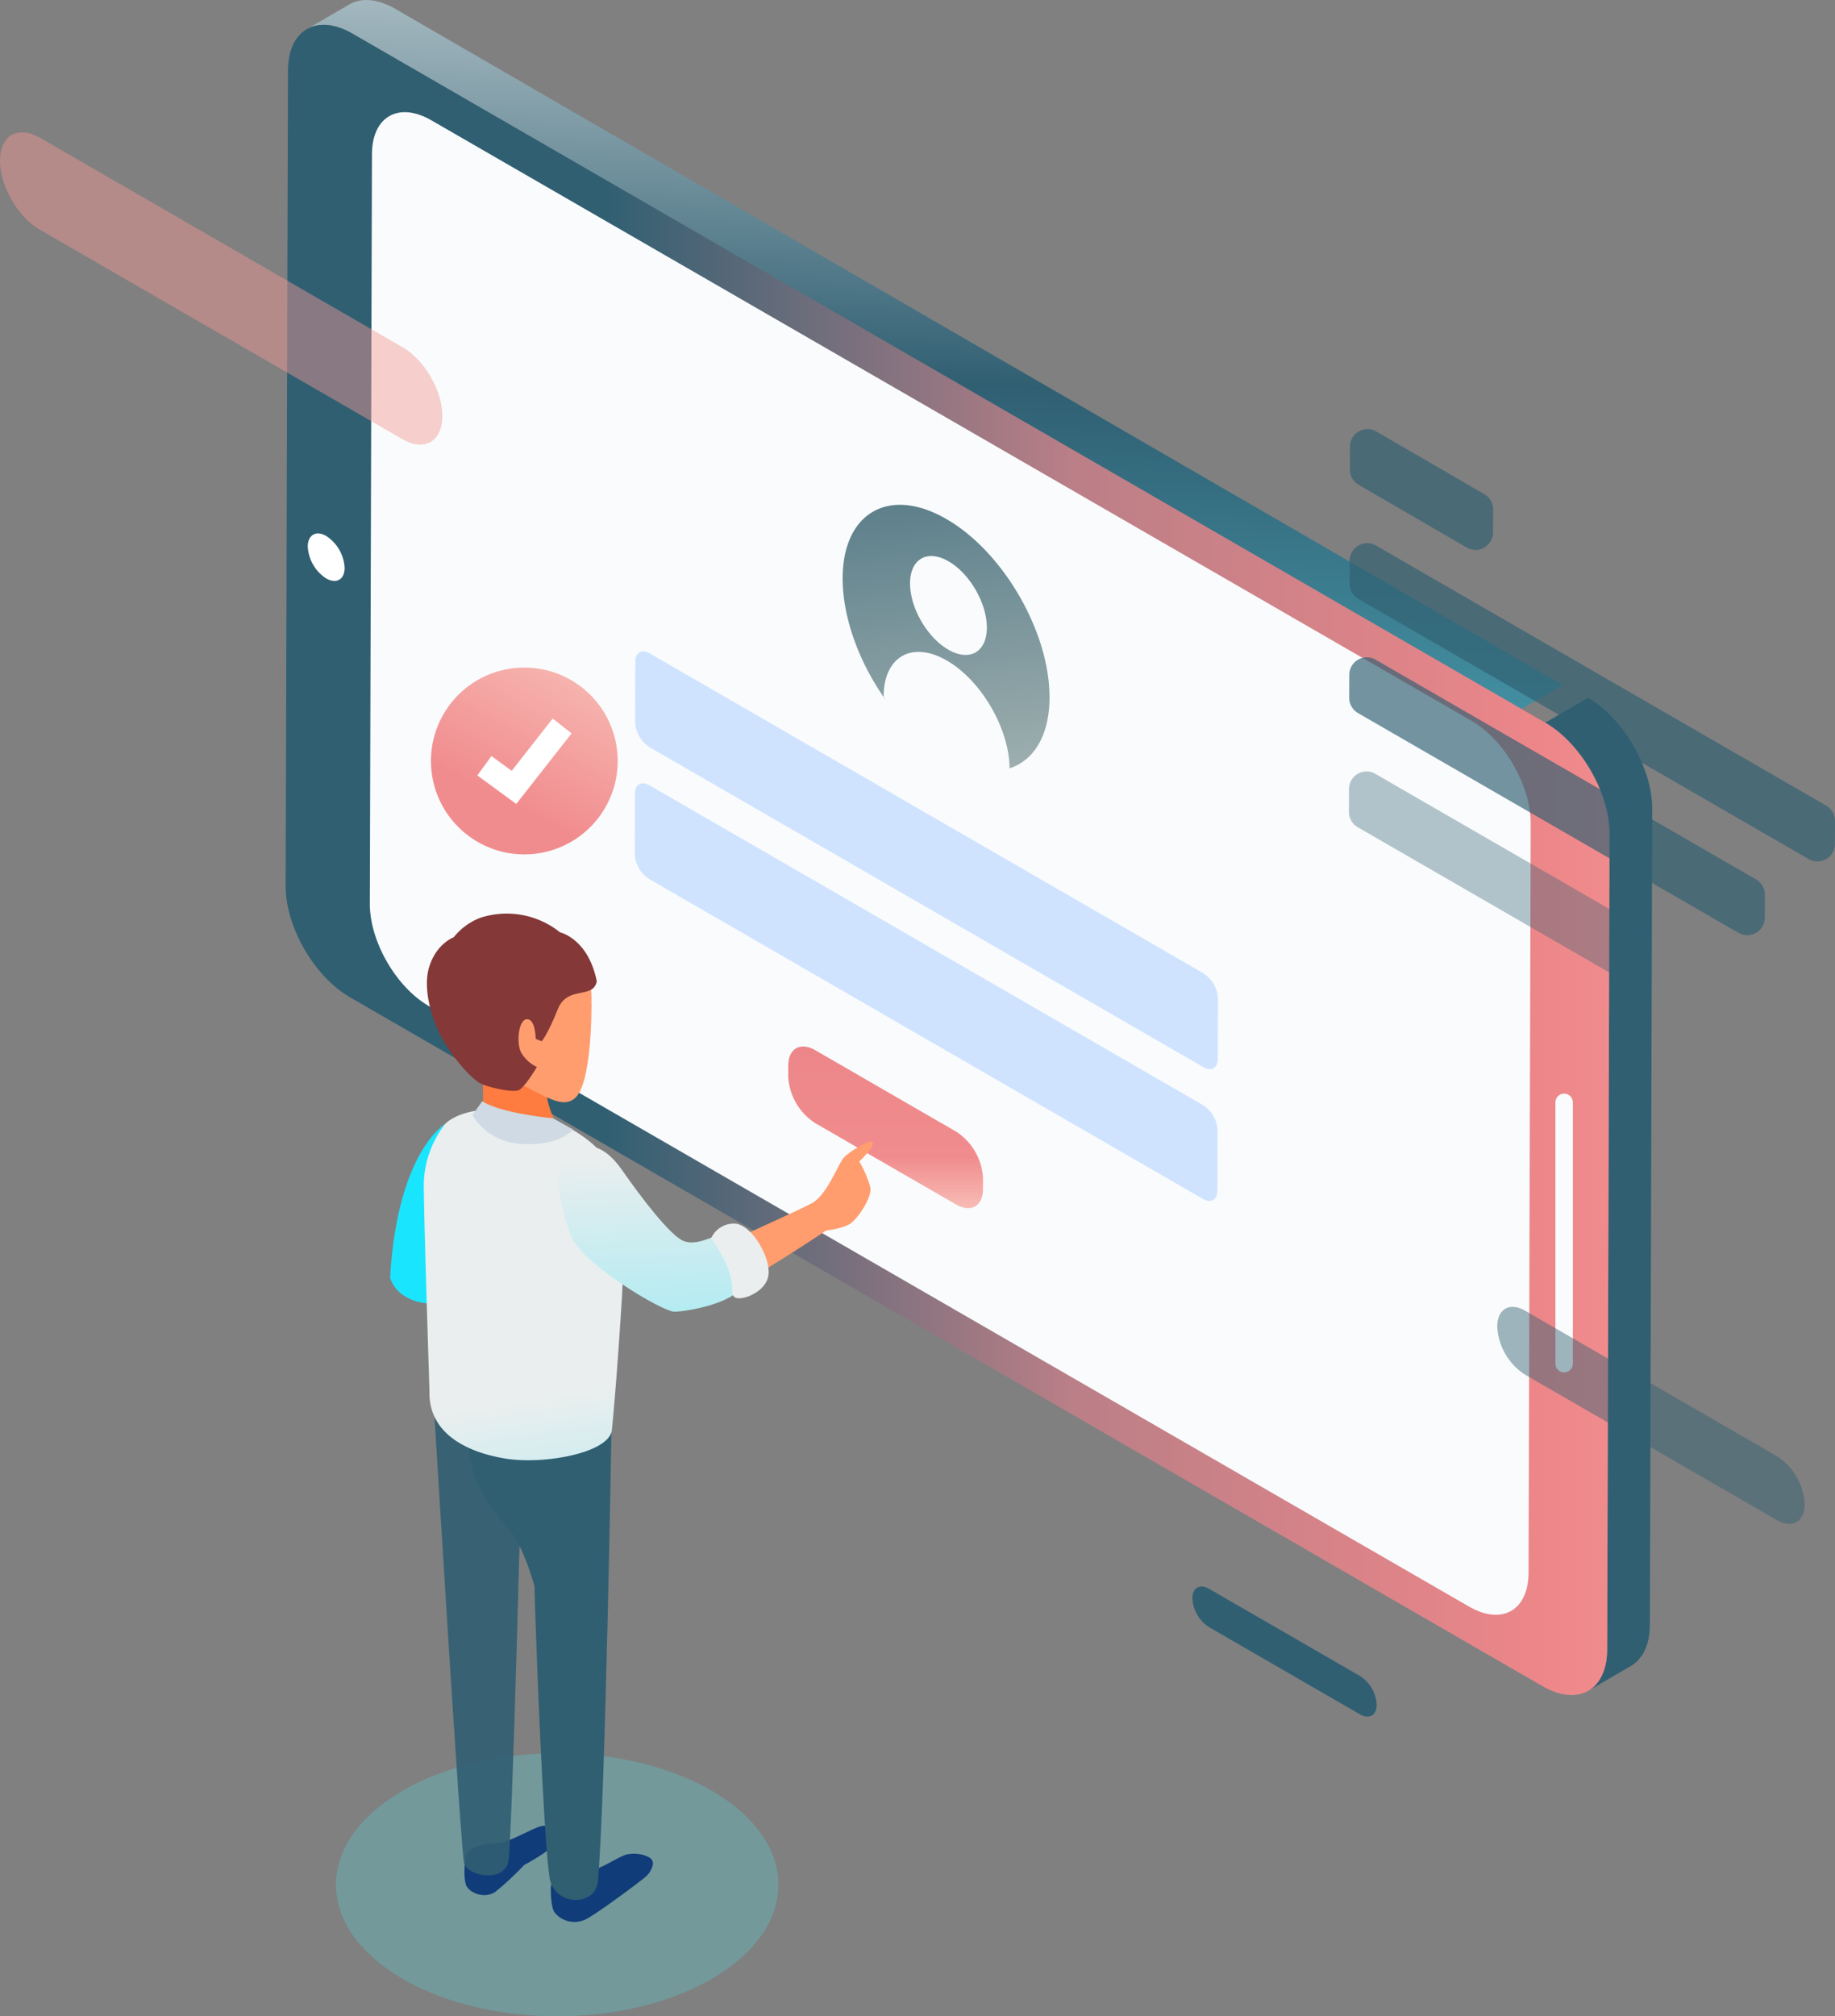<svg xmlns="http://www.w3.org/2000/svg" xmlns:xlink="http://www.w3.org/1999/xlink" width="408.163" height="448.229" viewBox="0 0 408.163 448.229">
  <rect x="0" y="0" width="408.163" height="448.229" fill="#808080" stroke="none"/>
  <defs>
    <linearGradient id="linear-gradient" x1="-0.426" y1="2.413" x2="-0.217" y2="-0.333" gradientUnits="objectBoundingBox">
      <stop offset="0" stop-color="#1ae5ff"/>
      <stop offset="0.259" stop-color="#63e8f8"/>
      <stop offset="0.704" stop-color="#305f72"/>
      <stop offset="1" stop-color="#eaeeee"/>
    </linearGradient>
    <linearGradient id="linear-gradient-2" x1="-21.598" y1="0.5" x2="-20.598" y2="0.5" gradientUnits="objectBoundingBox">
      <stop offset="0" stop-color="#ffe9f9"/>
      <stop offset="1" stop-color="#305f72"/>
    </linearGradient>
    <linearGradient id="linear-gradient-3" y1="0.5" x2="1" y2="0.5" gradientUnits="objectBoundingBox">
      <stop offset="0" stop-color="#305f72"/>
      <stop offset="0.242" stop-color="#305f72"/>
      <stop offset="0.595" stop-color="#bb7f87"/>
      <stop offset="0.94" stop-color="#ec8689"/>
      <stop offset="1" stop-color="#f18c8e"/>
    </linearGradient>
    <linearGradient id="linear-gradient-4" x1="0.379" y1="-0.704" x2="0.707" y2="2.574" gradientUnits="objectBoundingBox">
      <stop offset="0" stop-color="#305f72"/>
      <stop offset="1" stop-color="#fff5e5"/>
    </linearGradient>
    <linearGradient id="linear-gradient-5" x1="0.5" y1="-0.431" x2="0.5" y2="1.431" gradientUnits="objectBoundingBox">
      <stop offset="0" stop-color="#bb7f87"/>
      <stop offset="0.242" stop-color="#ec8689"/>
      <stop offset="0.595" stop-color="#f18c8e"/>
      <stop offset="0.94" stop-color="#fff5e5"/>
      <stop offset="1" stop-color="#305f72"/>
    </linearGradient>
    <linearGradient id="linear-gradient-6" x1="25" y1="0.952" x2="27.188" y2="0.073" gradientUnits="objectBoundingBox">
      <stop offset="0" stop-color="#1ae5ff"/>
      <stop offset="0.259" stop-color="#63e8f8"/>
      <stop offset="0.704" stop-color="#eaeeee"/>
    </linearGradient>
    <linearGradient id="linear-gradient-7" x1="-1.325" y1="0.5" x2="-0.325" y2="0.5" gradientUnits="objectBoundingBox">
      <stop offset="0" stop-color="#5155d4"/>
      <stop offset="1" stop-color="#45f7ff"/>
    </linearGradient>
    <linearGradient id="linear-gradient-8" x1="10.321" y1="1.713" x2="10.116" y2="-0.714" xlink:href="#linear-gradient-6"/>
    <linearGradient id="linear-gradient-9" x1="9.708" y1="3.316" x2="9.487" y2="-1.829" xlink:href="#linear-gradient-6"/>
    <linearGradient id="linear-gradient-10" x1="26.872" y1="2.196" x2="26.504" y2="0.034" xlink:href="#linear-gradient-6"/>
    <linearGradient id="linear-gradient-11" x1="0.39" y1="0.71" x2="1.312" y2="-1.047" gradientUnits="objectBoundingBox">
      <stop offset="0" stop-color="#f18c8e"/>
      <stop offset="1" stop-color="#fff5e5"/>
    </linearGradient>
  </defs>
  <g id="Group_118" data-name="Group 118" transform="translate(-150.191 -88.935)">
    <g id="Group_79" data-name="Group 79" transform="translate(415.41 441.626)">
      <path id="Path_235" data-name="Path 235" d="M379.068,363.586a8.124,8.124,0,0,1,3.684,6.381c-.007,2.359-1.668,3.306-3.709,2.128l-33.6-19.4a8.13,8.13,0,0,1-3.686-6.4c.007-2.344,1.67-3.291,3.709-2.114Z" transform="translate(-341.754 -343.678)" fill="#305f72"/>
    </g>
    <g id="Group_89" data-name="Group 89" transform="translate(213.726 88.935)">
      <path id="Path_240" data-name="Path 240" d="M219.162,90.9c-.152-.087-.3-.172-.457-.255q-.295-.16-.587-.3t-.581-.274c-.192-.087-.383-.168-.573-.244s-.388-.151-.579-.217c-.037-.014-.073-.024-.111-.036l-.043-.015c-.14-.047-.281-.1-.421-.137-.2-.06-.4-.114-.591-.163s-.393-.093-.588-.13q-.316-.062-.627-.1c-.141-.019-.281-.03-.421-.043l-.062-.007-.154-.015c-.227-.015-.451-.024-.673-.022-.252,0-.5.012-.742.036a7.589,7.589,0,0,0-.825.119l-.019.006-.026.007a7.251,7.251,0,0,0-.955.263,6.872,6.872,0,0,0-1.159.536l-9.5,5.519a7.07,7.07,0,0,1,2.111-.8l.029-.008a8.538,8.538,0,0,1,2.412-.122l.066.007a11.59,11.59,0,0,1,2.647.577l.04.014a16.56,16.56,0,0,1,2.889,1.331L469.319,246.729l9.5-5.519Z" transform="translate(-194.778 -88.935)" fill="url(#linear-gradient)"/>
      <path id="Path_241" data-name="Path 241" d="M422.224,225.075c-.007-.231-.017-.462-.032-.694s-.033-.465-.055-.7-.048-.468-.079-.7-.064-.479-.1-.72l0-.019,0-.015c-.036-.228-.076-.46-.119-.689-.047-.249-.1-.5-.152-.748s-.112-.5-.174-.75-.129-.507-.2-.76c-.055-.2-.114-.393-.172-.59l-.014-.047c-.012-.04-.023-.08-.036-.12q-.114-.372-.237-.741t-.255-.73c-.084-.234-.173-.468-.263-.7s-.184-.464-.28-.7c-.075-.179-.151-.354-.229-.532l-.014-.033c-.018-.04-.035-.08-.053-.12q-.154-.349-.316-.694-.177-.378-.364-.752c-.143-.288-.291-.573-.442-.858-.163-.3-.338-.606-.511-.908-.03-.053-.058-.107-.089-.159s-.071-.127-.107-.19q-.507-.862-1.062-1.692-.44-.658-.907-1.292c-.209-.282-.421-.562-.637-.836q-.272-.345-.552-.681c-.181-.22-.366-.435-.552-.648s-.37-.415-.558-.617l-.112-.119-.042-.042c-.143-.152-.285-.3-.431-.453-.2-.2-.4-.4-.6-.6s-.418-.395-.63-.586-.424-.375-.638-.557c-.107-.09-.215-.176-.323-.263l-.073-.061-.241-.2c-.209-.165-.418-.324-.63-.48s-.414-.3-.623-.443-.406-.273-.609-.4-.4-.252-.608-.371l-.141-.083-9.5,5.52a22.156,22.156,0,0,1,2.852,1.977l.072.058A27.586,27.586,0,0,1,404.006,211l.042.043a33.555,33.555,0,0,1,4.487,6.075c.03.053.058.107.089.159a34.708,34.708,0,0,1,1.682,3.328l.018.04a31.85,31.85,0,0,1,1.3,3.515l.014.047a27.186,27.186,0,0,1,.818,3.537l0,.014a21.951,21.951,0,0,1,.281,3.482l-.514,181.27a16.321,16.321,0,0,1-.292,3.086l-.018.089a11.466,11.466,0,0,1-.81,2.523c-.007.015-.012.032-.019.047a8.375,8.375,0,0,1-1.076,1.664c-.132.166-.256.341-.4.493a7.037,7.037,0,0,1-1.566,1.29l9.5-5.52a7.039,7.039,0,0,0,1.566-1.29c.143-.152.264-.325.4-.492a7.843,7.843,0,0,0,.516-.64,8.965,8.965,0,0,0,.541-.98l.019-.046.018-.044c.108-.234.212-.474.306-.724s.173-.5.251-.755q.1-.357.19-.732c.023-.1.042-.21.064-.314l.018-.089c.019-.1.042-.2.06-.3.039-.224.073-.453.1-.685s.053-.457.071-.691.033-.447.043-.677.015-.458.015-.694v-.042l.514-181.27C422.233,225.507,422.231,225.291,422.224,225.075Z" transform="translate(-118.268 -45.85)" fill="url(#linear-gradient-2)"/>
      <g id="Group_86" data-name="Group 86" transform="translate(0 5.52)">
        <path id="Path_242" data-name="Path 242" d="M476.269,248.061c7.917,4.57,14.3,15.637,14.28,24.733l-.514,181.27c-.026,9.1-6.457,12.761-14.372,8.191l-265.3-153.173c-7.915-4.57-14.3-15.637-14.278-24.731l.514-181.271c.026-9.1,6.456-12.76,14.372-8.191Z" transform="translate(-196.081 -92.922)" fill="url(#linear-gradient-3)"/>
      </g>
      <g id="Group_87" data-name="Group 87" transform="translate(18.73 24.935)">
        <path id="Path_243" data-name="Path 243" d="M454.69,242.266c7.277,4.2,13.151,14.375,13.128,22.738l-.472,166.641c-.025,8.362-5.937,11.731-13.214,7.53l-231.4-133.514c-7.277-4.2-13.151-14.374-13.126-22.736l.472-166.641c.024-8.362,5.935-11.731,13.212-7.53Z" transform="translate(-209.609 -106.945)" fill="#f9fbfc"/>
      </g>
      <path id="Path_244" data-name="Path 244" d="M402.021,326.5h0a1.936,1.936,0,0,1-1.937-1.937V266.473a1.936,1.936,0,0,1,1.937-1.936h0a1.936,1.936,0,0,1,1.936,1.936v58.094A1.936,1.936,0,0,1,402.021,326.5Z" transform="translate(-117.642 -21.416)" fill="#f9fbfc"/>
      <g id="Group_88" data-name="Group 88" transform="translate(4.922 118.595)">
        <path id="Path_245" data-name="Path 245" d="M203.748,175.156a9.012,9.012,0,0,1,4.087,7.079c-.007,2.6-1.85,3.651-4.113,2.344a9.006,9.006,0,0,1-4.086-7.079C199.643,174.9,201.486,173.849,203.748,175.156Z" transform="translate(-199.636 -174.594)" fill="#fff"/>
      </g>
    </g>
    <g id="Group_93" data-name="Group 93" transform="translate(291.389 201.157)">
      <path id="Path_246" data-name="Path 246" d="M329.8,201.526a42.422,42.422,0,0,1,1.526,7.152,34.093,34.093,0,0,1,.255,4.178c0,.415-.014.822-.032,1.224,0,.062,0,.125-.007.186-.019.381-.047.755-.08,1.121-.007.072-.014.143-.021.213-.037.368-.08.731-.132,1.084-.073.482-.133.825-.2,1.16-.087.435-.166.77-.251,1.1-.014.057-.028.114-.043.169-.085.318-.174.63-.273.935l-.054.166c-.1.307-.209.609-.324.9-.147.365-.266.641-.39.91-.179.379-.314.642-.456.9-.028.048-.054.1-.082.148q-.214.378-.444.735l-.076.112c-.163.246-.331.487-.507.717s-.365.457-.554.669c-.026.03-.053.061-.08.091-.181.2-.37.4-.562.581l-.111.105q-.291.274-.6.526c-.032.026-.064.05-.1.075-.2.165-.413.321-.627.469-.266.183-.493.323-.723.456-.043.025-.086.051-.13.076q-.336.189-.685.354l-.145.066c-.241.109-.483.212-.732.3-.2.073-.336.111-.465.152-.08-8.839-6.29-19.521-13.954-23.946-7.741-4.469-14.033-.883-14.058,8,.011.019.224.374.637,1-.183-.252-.366-.505-.544-.761-.346-.5-.581-.851-.813-1.2-.043-.064-.084-.127-.127-.192q-.368-.565-.723-1.141c-.05-.082-.1-.163-.151-.245-.24-.395-.478-.791-.709-1.191-.249-.433-.469-.831-.687-1.229-.043-.078-.084-.154-.126-.231q-.322-.6-.63-1.2c-.037-.073-.073-.148-.111-.222-.194-.388-.385-.777-.569-1.169-.248-.525-.436-.941-.62-1.358l-.112-.257q-.27-.623-.525-1.252c-.216-.541-.37-.937-.516-1.336l-.075-.2q-.231-.629-.443-1.259c-.028-.084-.055-.168-.084-.252q-.428-1.29-.777-2.582c-.024-.086-.046-.17-.069-.256-.109-.417-.215-.835-.311-1.25l-.05-.223q-.137-.6-.255-1.189c-.109-.557-.183-.975-.251-1.391-.014-.09-.029-.179-.043-.269-.065-.417-.123-.833-.174-1.247-.061-.53-.1-.921-.134-1.308-.006-.071-.012-.14-.018-.21-.032-.406-.057-.809-.073-1.211,0-.086-.007-.172-.01-.258-.015-.411-.025-.822-.024-1.229a27.13,27.13,0,0,1,.277-3.872,19.11,19.11,0,0,1,1.559-5.372c.147-.312.3-.612.464-.9,3.74-6.713,11.644-8.272,20.773-3,8.193,4.731,15.371,13.809,19.427,23.574.267.642.525,1.288.764,1.936Q329.369,200.085,329.8,201.526Zm-20.727.665c4.724,2.727,8.556.53,8.571-4.885s-3.792-12.023-8.515-14.75-8.556-.543-8.571,4.885,3.8,12.03,8.515,14.75" transform="translate(-239.333 -169.991)" fill="url(#linear-gradient-4)"/>
      <g id="Group_92" data-name="Group 92" transform="translate(0 32.607)">
        <g id="Group_90" data-name="Group 90" transform="translate(0.083)">
          <path id="Path_247" data-name="Path 247" d="M378.663,265.1a7.037,7.037,0,0,1,3.2,5.527l-.039,13.467c-.006,2.038-1.445,2.859-3.22,1.835L255.436,214.812a7.043,7.043,0,0,1-3.2-5.541l.039-13.466c.006-2.027,1.445-2.846,3.219-1.822Z" transform="translate(-252.236 -193.542)" fill="#cfe3ff"/>
        </g>
        <g id="Group_91" data-name="Group 91" transform="translate(0 29.309)">
          <path id="Path_248" data-name="Path 248" d="M378.6,286.265a7.041,7.041,0,0,1,3.2,5.541l-.039,13.466c-.006,2.039-1.445,2.847-3.22,1.822L255.376,235.981a7.02,7.02,0,0,1-3.2-5.527l.039-13.467c.006-2.038,1.445-2.859,3.219-1.834Z" transform="translate(-252.176 -214.711)" fill="#cfe3ff"/>
        </g>
      </g>
    </g>
    <path id="Path_249" data-name="Path 249" d="M314.189,275.892a13.16,13.16,0,0,1,5.966,10.333l-.007,2.433c-.011,3.8-2.7,5.332-6,3.421L282.8,273.98a13.157,13.157,0,0,1-5.974-10.338l.007-2.431c.011-3.791,2.705-5.328,6.013-3.417Z" transform="translate(48.689 64.61)" fill="url(#linear-gradient-5)"/>
    <g id="Group_96" data-name="Group 96" transform="translate(224.925 292.014)">
      <path id="Path_250" data-name="Path 250" d="M225.127,269.39s-10.629,6.122-12.261,34.14c1.36,5.168,9.52,7.889,15.776,3.807S228.413,274.147,225.127,269.39Z" transform="translate(-200.827 -222.629)" fill="url(#linear-gradient-6)"/>
      <path id="Path_251" data-name="Path 251" d="M260.765,298.555s24.342-10.842,27.615-12.683,5.728-8.592,6.956-10.024,6.751-4.7,6.546-3.273-3.068,4.091-3.068,4.091a23.683,23.683,0,0,1,2.455,5.728c.408,2.25-2.66,6.751-4.3,7.979s-5.523,1.637-5.523,1.637-19.843,13.3-23.116,13.5S260.355,303.872,260.765,298.555Z" transform="translate(-182.419 -221.541)" fill="#ff9d6f"/>
      <ellipse id="Ellipse_19" data-name="Ellipse 19" cx="49.204" cy="29.237" rx="49.204" ry="29.237" transform="translate(0 186.675)" opacity="0.21" fill="url(#linear-gradient-7)" style="mix-blend-mode: multiply;isolation: isolate"/>
      <path id="Path_252" data-name="Path 252" d="M225.036,388.908s-.633,4.637.21,6.533c.843,1.686,4.216,2.95,6.533,1.264a67.086,67.086,0,0,0,6.323-5.9s6.743-3.582,7.375-5.478-1.686-3.583-3.583-3.162-7.375,3.794-9.9,3.794S225.879,386.59,225.036,388.908Z" transform="translate(-196.235 -179.293)" fill="#113c7a"/>
      <path id="Path_253" data-name="Path 253" d="M219.955,315.735s5.9,97.34,6.633,100.16,8.386,4.439,9.8-.04c.9-2.844,3.122-92.925,3.122-92.925Z" transform="translate(-198.101 -204.81)" fill="#305f72" opacity="0.9"/>
      <path id="Path_254" data-name="Path 254" d="M239.205,392.991a1.509,1.509,0,0,0-.518,1.134c-.012,1.339.05,4.322.807,5.484a5.668,5.668,0,0,0,7.324,1.369c2.729-1.483,11.131-7.763,12.837-9.153a5.031,5.031,0,0,0,1.7-2.686,1.525,1.525,0,0,0-.863-1.767,7.327,7.327,0,0,0-5.049-.58c-2.783.936-6.286,3.95-10.076,3.787A9.306,9.306,0,0,0,239.205,392.991Z" transform="translate(-190.899 -177.583)" fill="#113c7a"/>
      <path id="Path_255" data-name="Path 255" d="M257.33,317.745c-.425-4.044-5.267-5.359-9.723-3.982-8.508-.458-21.68-.1-22.141,6.507-.684,9.776,3.9,16.751,8.319,21.5,3.267,3.506,5.441,10.214,6.355,13.482.774,25.817,2.485,62.221,3.553,65.706,1.721,5.613,10.189,5.359,10.571-.107C255.977,402.378,257.33,317.745,257.33,317.745Z" transform="translate(-196.008 -205.771)" fill="#305f72"/>
      <path id="Path_256" data-name="Path 256" d="M260.093,338.554c-1,5-15.235,7.491-23.56,6.161s-17.29-5.416-16.993-15.069c0,0-1.264-38.565-1.264-46.152a22.417,22.417,0,0,1,4.771-13.2s4.663-5.329,19.314-2.332c0,0,11.937,2.6,17.431,11.425,0,0,3.794,9.694,2.53,29.926S260.093,338.554,260.093,338.554Z" transform="translate(-198.747 -223.531)" fill="url(#linear-gradient-8)"/>
      <path id="Path_257" data-name="Path 257" d="M227.41,260.16s1.264,7.377,0,10.748c-.212,1.686,7.165,7.377,13.7,5.9,3.792-.843,3.582-2.74,3.582-2.74s-3.161-5.268-2.739-10.326S231.835,259.106,227.41,260.16Z" transform="translate(-195.236 -226.434)" fill="#ff7c40"/>
      <g id="Group_94" data-name="Group 94" transform="translate(22.057 1.482)">
        <path id="Path_258" data-name="Path 258" d="M254.875,254.073a17.387,17.387,0,1,1-17.387-17.387A17.388,17.388,0,0,1,254.875,254.073Z" transform="translate(-220.102 -236.686)" fill="#ff9d6f"/>
        <path id="Path_259" data-name="Path 259" d="M252.248,251.481s.21,17.416-3.583,20.931-9.617-3.291-18.927-5.473c-9.312-2.391,7.548-20.5,7.548-20.5Z" transform="translate(-217.475 -232.936)" fill="#ff9d6f"/>
      </g>
      <g id="Group_95" data-name="Group 95" transform="translate(49.538 51.722)">
        <path id="Path_260" data-name="Path 260" d="M245.838,273.046s3.809-1.088,8.16,5.168,10.609,14.417,13.6,15.778,7.072-1.361,8.7-1.361,5.985,7.618,4.353,11.425-12.242,5.712-14.961,5.712-20.4-10.608-22.85-16.593S236.59,273.319,245.838,273.046Z" transform="translate(-239.951 -272.974)" fill="url(#linear-gradient-9)"/>
        <path id="Path_261" data-name="Path 261" d="M264.44,288.671a5.522,5.522,0,0,1,4.9-3.265c3.809-.271,8.162,7.072,7.889,11.152s-6.257,6.257-7.616,5.168S270.968,297.919,264.44,288.671Z" transform="translate(-230.535 -268.196)" fill="url(#linear-gradient-10)"/>
      </g>
      <path id="Path_262" data-name="Path 262" d="M248.405,239.808s6.255,1.36,8.16,10.879c-.817,4.081-6.529.817-8.7,6.257s-3.537,7.073-3.537,7.073l-1.36-.544s0-4.353-1.9-4.353-2.448,5.168-1.361,7.345a8.039,8.039,0,0,0,3.537,3.263s-2.721,4.626-4.081,5.168-6.255-.543-8.16-1.36-5.44-4.624-8.16-8.976-5.168-11.969-3.536-17.137,5.44-6.528,5.44-6.528a13.822,13.822,0,0,1,5.985-4.353A18.961,18.961,0,0,1,248.405,239.808Z" transform="translate(-198.556 -235.616)" fill="#843837"/>
      <path id="Path_263" data-name="Path 263" d="M248.582,272.1l-4.534-2.539s-11.606-1.088-15.776-3.807l-2.176,3.083a13.259,13.259,0,0,0,10.337,6.347c7.435.725,10.881-2.176,10.881-2.176Z" transform="translate(-195.74 -224.026)" fill="#cfdae4"/>
    </g>
    <g id="Group_101" data-name="Group 101" transform="translate(450.237 184.326)" opacity="0.67">
      <g id="Group_97" data-name="Group 97" transform="translate(0.216 0)">
        <path id="Path_264" data-name="Path 264" d="M398.925,175.7l-.015,5.1a3.9,3.9,0,0,1-5.862,3.366L369.01,170.216a3.9,3.9,0,0,1-1.945-3.386l.015-5.1a3.9,3.9,0,0,1,5.862-3.366l24.038,13.946A3.907,3.907,0,0,1,398.925,175.7Z" transform="translate(-367.065 -157.834)" fill="#305f72"/>
      </g>
      <g id="Group_98" data-name="Group 98" transform="translate(0.144 25.356)">
        <path id="Path_265" data-name="Path 265" d="M474.986,237.891,474.972,243a3.9,3.9,0,0,1-5.855,3.37L368.965,188.545a3.9,3.9,0,0,1-1.952-3.391l.015-5.107a3.9,3.9,0,0,1,5.855-3.37L473.034,234.5A3.906,3.906,0,0,1,474.986,237.891Z" transform="translate(-367.013 -176.148)" fill="#305f72"/>
      </g>
      <g id="Group_99" data-name="Group 99" transform="translate(0 76.101)" opacity="0.53">
        <path id="Path_266" data-name="Path 266" d="M433.591,250.7l-.014,5.107a3.9,3.9,0,0,1-5.855,3.37L368.861,225.2a3.907,3.907,0,0,1-1.952-3.392l.015-5.107a3.9,3.9,0,0,1,5.855-3.37l58.861,33.984A3.9,3.9,0,0,1,433.591,250.7Z" transform="translate(-366.909 -212.8)" fill="#305f72"/>
      </g>
      <g id="Group_100" data-name="Group 100" transform="translate(0.072 50.729)">
        <path id="Path_267" data-name="Path 267" d="M459.4,247.251l-.014,5.107a3.9,3.9,0,0,1-5.855,3.37l-84.622-48.856a3.907,3.907,0,0,1-1.952-3.392l.015-5.107a3.9,3.9,0,0,1,5.855-3.37l84.621,48.856A3.9,3.9,0,0,1,459.4,247.251Z" transform="translate(-366.961 -194.474)" fill="#305f72"/>
      </g>
    </g>
    <g id="Group_107" data-name="Group 107" transform="translate(246.05 237.334)">
      <path id="Path_272" data-name="Path 272" d="M260.963,216.888A20.767,20.767,0,1,1,240.2,196.121,20.768,20.768,0,0,1,260.963,216.888Z" transform="translate(-219.428 -196.121)" fill="url(#linear-gradient-11)"/>
      <path id="Path_273" data-name="Path 273" d="M235.542,223.294l-8.668-6.339,3.154-4.313,4.5,3.288,9.115-11.622,4.2,3.3Z" transform="translate(-216.565 -192.973)" fill="#fff"/>
    </g>
    <g id="Group_108" data-name="Group 108" transform="translate(150.191 118.352)" opacity="0.46">
      <path id="Path_274" data-name="Path 274" d="M239.738,157.958c4.9,2.826,8.858,9.69,8.843,15.315-.017,5.66-4.005,7.933-8.9,5.107l-80.646-46.562c-4.9-2.826-8.859-9.69-8.843-15.35.017-5.625,4.005-7.9,8.9-5.071Z" transform="translate(-150.191 -110.182)" fill="#f19895"/>
    </g>
    <g id="Group_109" data-name="Group 109" transform="translate(483.224 379.46)" opacity="0.46">
      <path id="Path_275" data-name="Path 275" d="M452.975,331.983a13.554,13.554,0,0,1,6.146,10.645c-.011,3.933-2.784,5.514-6.186,3.55l-56.054-32.363a13.561,13.561,0,0,1-6.146-10.669c.011-3.911,2.784-5.491,6.186-3.526Z" transform="translate(-390.735 -298.776)" fill="#305f72"/>
    </g>
  </g>
</svg>
